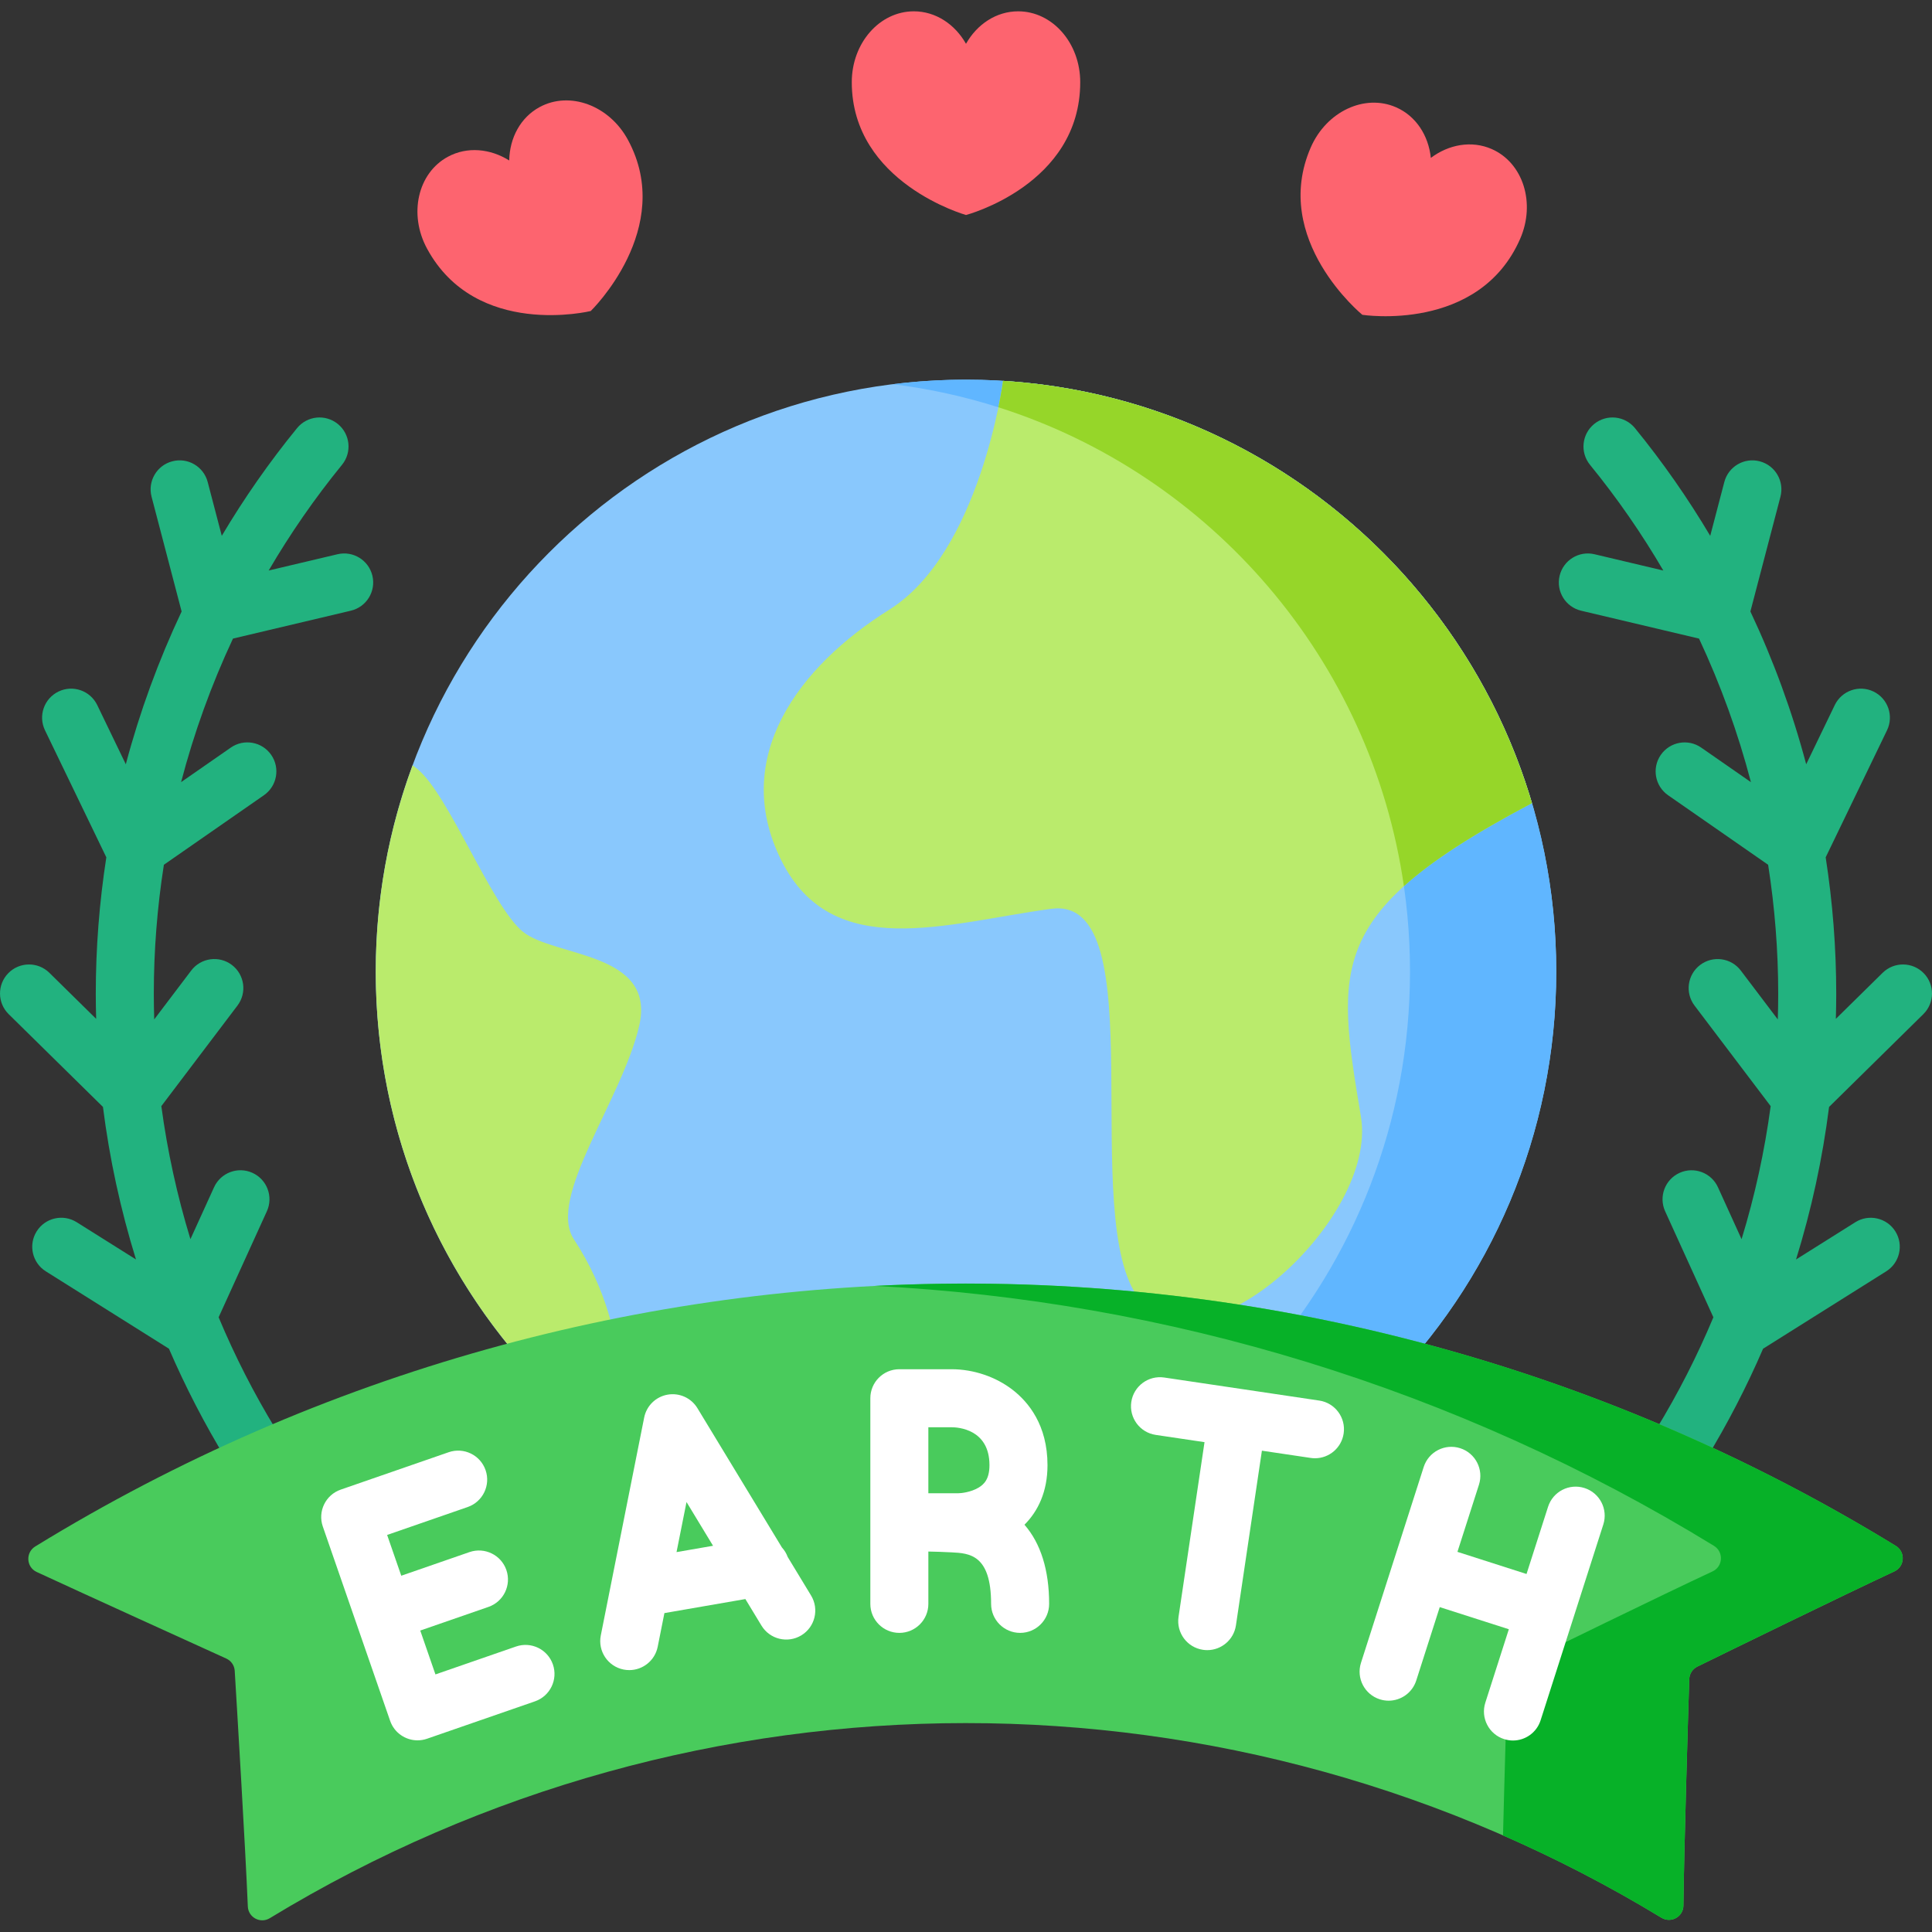 <svg height="512pt" viewBox="0 -3 512.001 512" width="512pt" xmlns="http://www.w3.org/2000/svg"><rect x="0" y="-3" width="512.001" height="512" fill="#333333" stroke="none"/><path d="m412.422 254.453c0-86.617-70.035-156.836-156.422-156.836s-156.422 70.219-156.422 156.836 70.035 156.836 156.422 156.836 156.422-70.219 156.422-156.836zm0 0" fill="#89c8fd"/><path d="m256 97.617c-6.562 0-13.027.414-19.375 1.199 77.242 9.57 137.043 75.598 137.043 155.637s-59.801 146.07-137.043 155.637c6.348.785 12.812 1.199 19.375 1.199 86.387 0 156.422-70.219 156.422-156.836s-70.035-156.836-156.422-156.836zm0 0" fill="#60b6ff"/><path d="m235.668 158.57c-24.094 15.098-42.168 39.258-28.613 66.438 13.555 27.18 43.676 16.609 71.535 12.836 27.859-3.777 6.777 82.293 23.344 103.434s63.25-21.141 58.73-48.32c-6.688-40.242-9.035-54.359 45.18-83.047l.148-.055c-18.273-61.879-73.59-107.793-140.199-111.922l-.004.238s-6.023 45.297-30.121 60.398zm0 0" fill="#baeb6c"/><path d="m354.004 132.227c.012.008.02.016.031.023-.012-.008-.02-.016-.031-.023zm0 0" fill="#baeb6c"/><path d="m373.133 150.52c0 .004.004.008.004.012 0-.004-.004-.008-.004-.012zm0 0" fill="#baeb6c"/><path d="m152.086 325.422c-7.234-11.035 12.801-36.992 17.32-56.625 4.52-19.629-22.59-18.117-30.875-24.914-8.281-6.793-19.578-36.238-27.859-43.035l-1.324-1.043c-6.312 17.016-9.77 35.426-9.77 54.648 0 51.84 25.09 97.797 63.754 126.352l.051-3.289s6.023-25.668-11.297-52.094zm0 0" fill="#baeb6c"/><path d="m405.992 209.855c-6.566-22.234-17.914-42.41-32.855-59.324 0-.004-.004-.008-.004-.012-5.844-6.609-12.23-12.727-19.098-18.27-.012-.008-.02-.016-.031-.023-24.434-19.723-54.91-32.23-88.207-34.293l-.008.234s-.348 2.605-1.203 6.766c56.32 17.91 98.828 66.918 107.465 126.914 7.473-6.758 18.332-13.754 33.797-21.938zm0 0" fill="#96d629"/><path d="m89.441 143.879-18.238 4.312c5.727-9.789 12.211-19.16 19.43-28.012 2.684-3.289 2.191-8.133-1.098-10.816-3.293-2.684-8.133-2.191-10.816 1.098-7.375 9.035-14.027 18.582-19.945 28.539l-3.734-14.262c-1.074-4.105-5.273-6.57-9.383-5.488-4.109 1.074-6.566 5.277-5.492 9.383l7.965 30.418c-6.137 13.016-11.094 26.574-14.789 40.488l-7.574-15.691c-1.848-3.824-6.441-5.43-10.266-3.582s-5.426 6.441-3.582 10.266l16.258 33.672c-1.848 11.918-2.797 24.008-2.797 36.164 0 2.215.039 4.426.102 6.637l-12.402-12.203c-3.027-2.977-7.895-2.938-10.871.09-2.977 3.027-2.938 7.895.09 10.871l24.984 24.582c1.738 13.734 4.672 27.262 8.754 40.426l-15.715-9.875c-3.598-2.258-8.344-1.176-10.602 2.422-2.258 3.594-1.176 8.34 2.418 10.598l32.48 20.41c.047.031.098.047.145.078 4.363 10.109 9.434 19.934 15.203 29.391 1.449 2.371 3.98 3.684 6.57 3.684 1.363 0 2.746-.363 3.996-1.125 3.625-2.211 4.773-6.941 2.559-10.57-5.812-9.531-10.871-19.457-15.152-29.691l12.781-28.086c1.762-3.867.055-8.426-3.812-10.184-3.863-1.758-8.422-.051-10.18 3.812l-6.262 13.758c-3.516-11.5-6.098-23.293-7.711-35.258l20.176-26.648c2.562-3.383 1.898-8.207-1.488-10.77-3.387-2.562-8.207-1.895-10.77 1.488l-9.805 12.949c-.07-2.258-.109-4.52-.109-6.785 0-11.496.906-22.93 2.672-34.199l26.512-18.426c3.484-2.426 4.348-7.215 1.922-10.703-2.422-3.484-7.211-4.348-10.699-1.922l-13.176 9.156c3.418-13.07 8.027-25.809 13.75-38.043l31.238-7.391c4.133-.977 6.691-5.117 5.715-9.25-.977-4.129-5.121-6.688-9.25-5.711zm0 0" fill="#22b27f"/><path d="m509.703 265.762c3.027-2.977 3.066-7.844.09-10.871-2.98-3.027-7.848-3.066-10.871-.09l-12.402 12.203c.062-2.211.102-4.422.102-6.637 0-12.152-.949-24.242-2.797-36.164l16.258-33.672c1.844-3.82.242-8.418-3.582-10.266-3.824-1.844-8.418-.242-10.266 3.582l-7.574 15.691c-3.695-13.914-8.648-27.469-14.789-40.488l7.965-30.414c1.074-4.109-1.383-8.312-5.492-9.387-4.109-1.078-8.309 1.383-9.383 5.492l-3.734 14.258c-5.918-9.953-12.57-19.504-19.945-28.539-2.684-3.289-7.523-3.781-10.816-1.098-3.289 2.688-3.781 7.527-1.098 10.82 7.219 8.848 13.703 18.223 19.43 28.012l-18.238-4.316c-4.133-.977-8.273 1.582-9.25 5.715-.977 4.133 1.578 8.273 5.711 9.25l31.238 7.391c5.723 12.234 10.336 24.973 13.754 38.043l-13.176-9.156c-3.488-2.426-8.277-1.562-10.703 1.922-2.422 3.488-1.562 8.277 1.926 10.703l26.512 18.426c1.762 11.27 2.672 22.703 2.672 34.199 0 2.262-.039 4.527-.109 6.785l-9.805-12.949c-2.562-3.387-7.387-4.051-10.773-1.488-3.383 2.562-4.051 7.387-1.488 10.77l20.176 26.648c-1.609 11.965-4.191 23.758-7.711 35.258l-6.258-13.758c-1.758-3.863-6.32-5.57-10.184-3.812-3.863 1.758-5.57 6.316-3.812 10.184l12.781 28.086c-4.281 10.234-9.336 20.16-15.152 29.691-2.211 3.625-1.066 8.355 2.559 10.57 1.25.762 2.633 1.125 3.996 1.125 2.594 0 5.125-1.312 6.57-3.684 5.77-9.461 10.844-19.281 15.207-29.391.047-.027.094-.051.145-.078l32.477-20.41c3.594-2.258 4.68-7.004 2.418-10.598-2.258-3.594-7.004-4.68-10.598-2.422l-15.715 9.875c4.082-13.164 7.012-26.688 8.754-40.426zm0 0" fill="#22b27f"/><path d="m440.301 505.219c-113.281-68.816-255.555-68.777-368.805.121-2.496 1.52-5.703-.195-5.82-3.117-.629-15.395-2.887-52.789-3.473-62.438-.086-1.418-.945-2.668-2.242-3.254-8.059-3.66-37.199-16.902-50.234-22.938-2.785-1.289-3-5.164-.383-6.77 151.211-92.828 341.809-92.879 493.062-.152 2.617 1.602 2.402 5.473-.379 6.766-13.582 6.332-43.996 21.203-52.207 25.227-1.277.625-2.105 1.906-2.148 3.328-.293 9.379-1.379 44.855-1.547 60-.031 2.969-3.281 4.77-5.824 3.227zm0 0" fill="#49cb5c"/><path d="m502.406 406.668c-82.695-50.695-177.152-73.66-270.504-68.891 77.301 3.949 153.848 26.91 222.324 68.891 2.617 1.605 2.402 5.477-.379 6.77-13.582 6.328-43.996 21.203-52.207 25.227-1.277.625-2.105 1.902-2.148 3.328-.203 6.469-.781 25.352-1.176 41.418 14.348 6.281 28.375 13.543 41.984 21.809 2.543 1.543 5.793-.258 5.824-3.23.168-15.141 1.254-50.617 1.547-59.996.043-1.426.871-2.703 2.148-3.328 8.211-4.023 38.625-18.895 52.207-25.227 2.781-1.293 2.996-5.164.379-6.77zm0 0" fill="#07b128"/><path d="m269.824 0c-5.797 0-10.898 3.43-13.824 8.605-2.926-5.176-8.027-8.605-13.824-8.605-9.082 0-16.445 8.406-16.445 18.777 0 26.699 30.27 35.199 30.27 35.199s30.27-7.941 30.27-35.199c.004-10.371-7.359-18.777-16.445-18.777zm0 0" fill="#fd646f"/><path d="m395.301 36.488c-5.312-2.32-11.359-1.219-16.113 2.355-.613-5.914-3.914-11.098-9.227-13.418-8.324-3.633-18.438 1.125-22.586 10.625-10.684 24.473 13.66 44.375 13.66 44.375s30.922 4.832 41.828-20.148c4.148-9.504.762-20.152-7.562-23.789zm0 0" fill="#fd646f"/><path d="m118.695 38.543c5.098-2.762 11.215-2.176 16.254.984.109-5.949 2.961-11.391 8.062-14.152 7.984-4.324 18.461-.441 23.398 8.68 12.715 23.48-9.855 45.367-9.855 45.367s-30.402 7.43-43.383-16.539c-4.938-9.117-2.465-20.016 5.523-24.34zm0 0" fill="#fd646f"/><g fill="#fff"><path d="m136.742 433.344-21.344 7.395-4.027-11.629 18.074-6.262c4.012-1.387 6.137-5.766 4.75-9.781-1.391-4.012-5.77-6.133-9.781-4.746l-18.074 6.262-3.746-10.809 21.344-7.395c4.012-1.391 6.137-5.77 4.746-9.781-1.391-4.012-5.77-6.133-9.781-4.746l-28.605 9.91c-4.012 1.387-6.141 5.77-4.75 9.781l17.84 51.492c1.102 3.18 4.078 5.172 7.262 5.172.836 0 1.684-.137 2.52-.426l28.605-9.91c4.012-1.391 6.141-5.77 4.75-9.781-1.391-4.012-5.77-6.137-9.781-4.746zm0 0"/><path d="m208.75 409.617c-.348-.949-.871-1.797-1.527-2.516l-22.398-36.922c-1.645-2.711-4.785-4.133-7.906-3.582-3.125.547-5.59 2.957-6.207 6.07l-11.496 57.742c-.828 4.164 1.875 8.211 6.039 9.039.508.102 1.012.148 1.512.148 3.59 0 6.801-2.531 7.531-6.188l1.777-8.922 21.457-3.719 4.266 7.031c2.203 3.633 6.93 4.789 10.562 2.586 3.629-2.199 4.785-6.93 2.582-10.559zm-29.461-1.293 2.645-13.27 7.031 11.594zm0 0"/><path d="m277.598 385.281c0-10.598-5.035-16.715-9.262-19.977-4.477-3.461-10.367-5.445-16.16-5.445h-13.84c-4.246 0-7.688 3.441-7.688 7.688v54.496c0 4.246 3.441 7.688 7.688 7.688 4.246 0 7.688-3.441 7.688-7.688v-13.871c1.883.039 4.07.105 6.184.219 4.652.242 10.445.547 10.445 13.652 0 4.246 3.445 7.688 7.688 7.688 4.246 0 7.691-3.441 7.691-7.688 0-8.984-2.25-16.055-6.535-20.973 3.602-3.609 6.102-8.758 6.102-15.789zm-18.305 5.977c-2.043 1.207-4.582 1.473-5.387 1.473h-7.883v-17.492h6.152c1.676 0 10.043.484 10.043 10.043 0 3.742-1.477 5.121-2.926 5.977zm0 0"/><path d="m349.609 368.164-20.531-3.055h-.004-.004l-20.531-3.051c-4.199-.625-8.109 2.273-8.734 6.473-.621 4.199 2.273 8.109 6.477 8.734l12.93 1.922-6.887 46.297c-.625 4.203 2.273 8.113 6.473 8.734.387.059.766.086 1.141.086 3.746 0 7.027-2.742 7.598-6.559l6.883-46.297 12.93 1.922c.383.059.766.086 1.141.086 3.746 0 7.027-2.742 7.594-6.559.625-4.199-2.273-8.109-6.473-8.734zm0 0"/><path d="m419.914 391.344c-4.043-1.297-8.371.93-9.664 4.977l-5.703 17.805-18.309-5.867 5.703-17.801c1.293-4.047-.934-8.375-4.977-9.668-4.047-1.293-8.375.934-9.668 4.977l-16.621 51.898c-1.293 4.043.934 8.371 4.977 9.668.781.25 1.57.367 2.348.367 3.254 0 6.273-2.082 7.32-5.344l6.23-19.453 18.309 5.863-6.23 19.453c-1.297 4.043.934 8.371 4.977 9.664.781.25 1.57.371 2.348.371 3.254 0 6.273-2.082 7.32-5.348l16.621-51.898c1.293-4.043-.934-8.371-4.98-9.664zm0 0"/></g></svg>